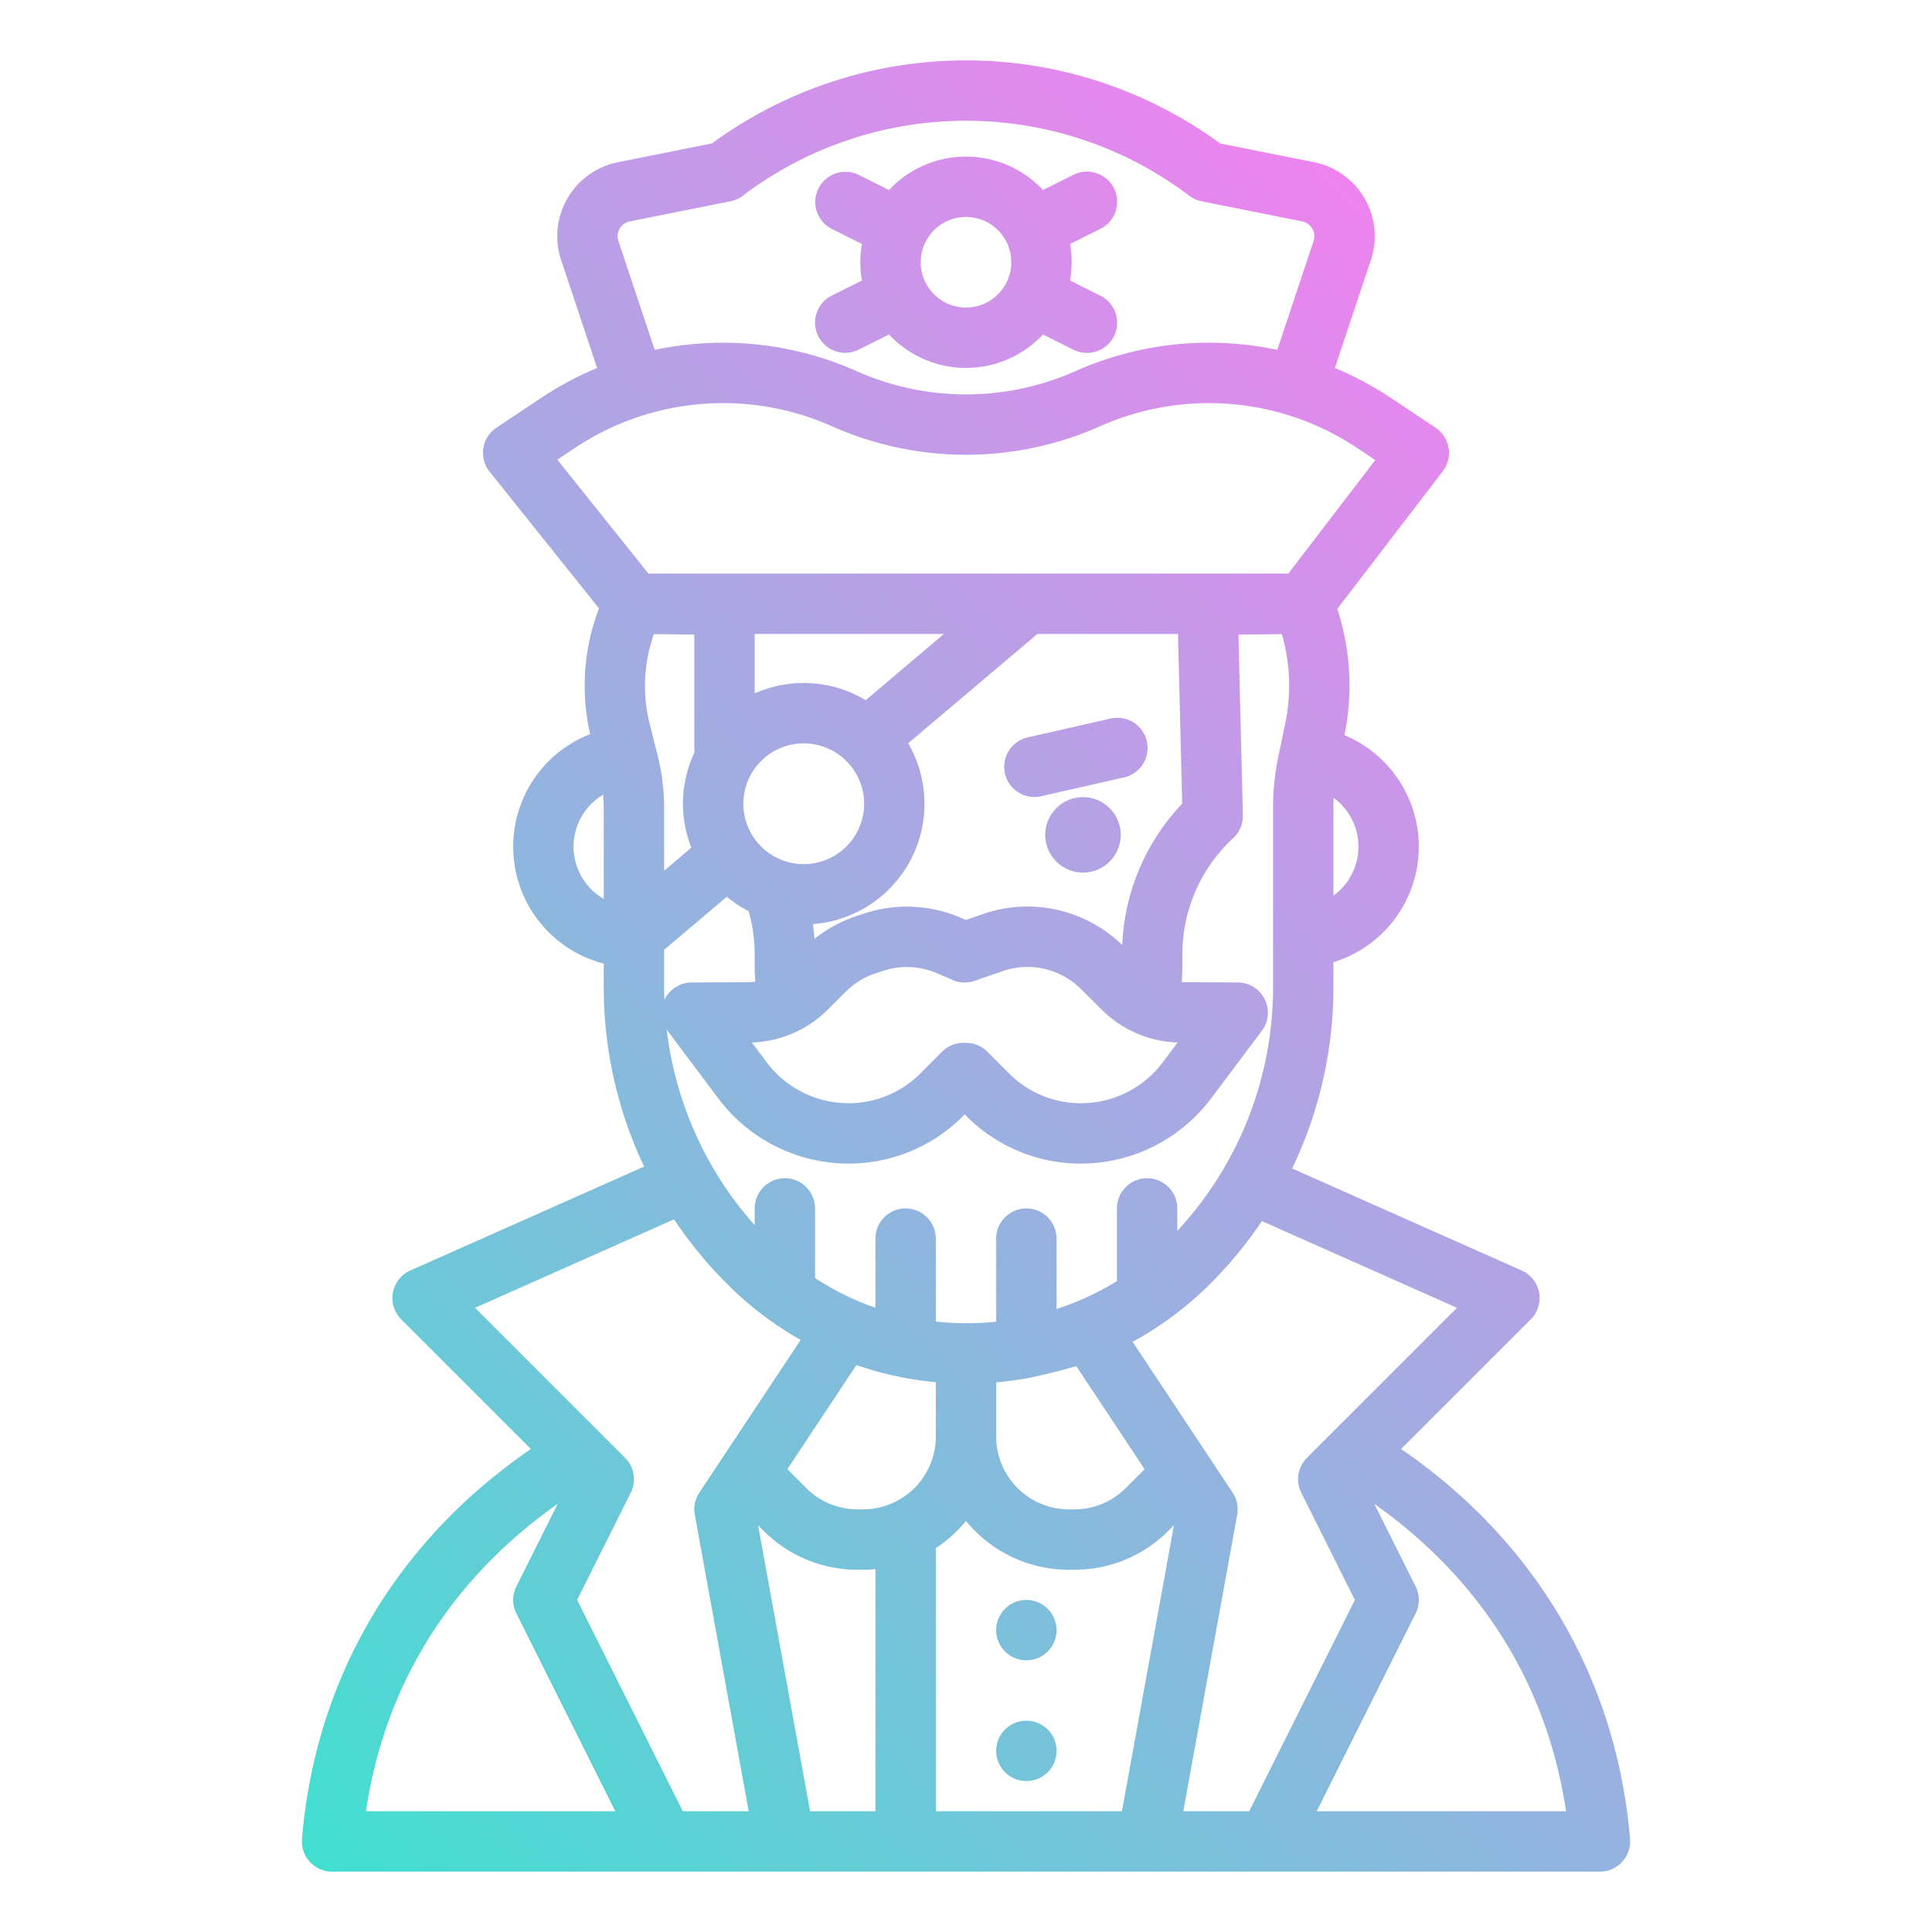 <?xml version="1.0" encoding="UTF-8"?>
<svg xmlns="http://www.w3.org/2000/svg" xmlns:xlink="http://www.w3.org/1999/xlink" viewBox="0 0 512 512" width="512" height="512"><defs><linearGradient id="linear-gradient" x1="75.672" y1="486.986" x2="436.328" y2="126.329" gradientUnits="userSpaceOnUse"><stop offset="0" stop-color="#41dfd0"/><stop offset="1" stop-color="#ee83ef"/></linearGradient></defs><g id="gradient"><path d="M431.972,487.335C428.44,444.951,406.954,408.442,371.314,384l34.343-34.342a8,8,0,0,0-2.408-12.968L342.434,309.66a111.081,111.081,0,0,0,10.939-48.281v-6.388a32.018,32.018,0,0,0,2.918-60.167,65.157,65.157,0,0,0-1.9-33.444l27.96-36.516a8,8,0,0,0-1.914-11.52l-11.732-7.821a88.085,88.085,0,0,0-14.945-8.007l9.53-28.59a20,20,0,0,0-15.052-25.937l-24.908-4.981a114,114,0,0,0-134.662,0l-24.908,4.981a20,20,0,0,0-15.052,25.937l9.53,28.59a88.123,88.123,0,0,0-14.945,8.007l-11.732,7.821A8,8,0,0,0,129.753,125l28.989,36.236a57.34,57.34,0,0,0-2.351,33.318A32.008,32.008,0,0,0,160,255.367v6.012a111.108,111.108,0,0,0,10.694,47.78l-61.943,27.53a8,8,0,0,0-2.408,12.968L140.69,384c-35.685,24.473-57.119,60.806-60.662,103.332A8,8,0,0,0,88,496H424a8,8,0,0,0,7.972-8.665ZM248,480V410.256a35.641,35.641,0,0,0,5.657-4.6q1.242-1.242,2.343-2.583,1.1,1.339,2.343,2.583A35.082,35.082,0,0,0,283.313,416h1.374a35.082,35.082,0,0,0,24.97-10.343l1.447-1.447L297.323,480Zm-33.323,0L200.9,404.21l1.447,1.447A35.082,35.082,0,0,0,227.313,416h1.374c1.113,0,2.218-.055,3.313-.157V480Zm24-115.059A89.9,89.9,0,0,0,248,366.294v14.393A19.314,19.314,0,0,1,228.687,400h-1.374a19.187,19.187,0,0,1-13.656-5.657l-5-5,18.3-27.6A89.99,89.99,0,0,0,238.679,364.941Zm59.664,29.4A19.187,19.187,0,0,1,284.687,400h-1.374A19.314,19.314,0,0,1,264,380.687V366.338a90.261,90.261,0,0,0,9.291-1.286s8.378-1.874,11.927-3.033l18.12,27.329Zm5.657-82.1a8,8,0,0,0-8,8v19.258a73.266,73.266,0,0,1-16,7.39V328.247a8,8,0,0,0-16,0v22.017a73.092,73.092,0,0,1-16-.06V328.247a8,8,0,0,0-16,0v18.321a73.245,73.245,0,0,1-16-7.866V320.247a8,8,0,0,0-16,0v4.434A94.618,94.618,0,0,1,176.676,272.8c.081.121.149.249.238.367l13.5,18a43.208,43.208,0,0,0,34.4,17.2,42.721,42.721,0,0,0,30.407-12.6l.435-.435.434.434a42.718,42.718,0,0,0,30.408,12.6,43.2,43.2,0,0,0,34.4-17.2l13.5-18a8,8,0,0,0-6.356-12.8l-14.873-.082c.116-1.486.178-2.977.178-4.465l0-3.009a41.791,41.791,0,0,1,13.445-30.682,8,8,0,0,0,2.578-6.081L328.2,168.167l11.514-.111a49.225,49.225,0,0,1,.873,23.733l-1.831,8.772a65.538,65.538,0,0,0-1.38,13.368v47.45A94.808,94.808,0,0,1,312,326.194v-5.947A8,8,0,0,0,304,312.247ZM312.188,168l1.1,44.98A57.873,57.873,0,0,0,297.4,250.442a36.02,36.02,0,0,0-36.9-8.214l-4.535,1.569-1.391-.6a36.03,36.03,0,0,0-25.423-1.151l-2,.653a36.226,36.226,0,0,0-11.309,6.113c-.093-1.311-.235-2.616-.417-3.916a31.967,31.967,0,0,0,25.252-47.919L274.93,168ZM176.074,264.992c-.044-1.2-.074-2.405-.074-3.613V251.71l16.617-14.061a32.08,32.08,0,0,0,5.78,3.81A41.862,41.862,0,0,1,200,252.93v2.921c0,1.43.067,2.861.175,4.287a14.211,14.211,0,0,1-1.863.149l-15.043.083a8,8,0,0,0-7.121,4.442C176.119,264.871,176.1,264.933,176.074,264.992ZM229,213a16,16,0,1,1-16-16A16.019,16.019,0,0,1,229,213Zm-9.694,54.611,4.917-4.875a20.146,20.146,0,0,1,7.9-4.825l2-.652a20.04,20.04,0,0,1,14.14.64l4.238,1.821a8,8,0,0,0,5.774.211l7.463-2.582a20.056,20.056,0,0,1,20.677,4.713l5.6,5.548a29.747,29.747,0,0,0,20.068,8.661l-3.974,5.3a27.13,27.13,0,0,1-21.6,10.8,26.83,26.83,0,0,1-19.1-7.909l-5.747-5.748A8,8,0,0,0,256,276.37h-.687a8,8,0,0,0-5.656,2.343l-5.748,5.748a26.824,26.824,0,0,1-19.094,7.909,27.13,27.13,0,0,1-21.6-10.8l-3.974-5.3A29.75,29.75,0,0,0,219.306,267.611Zm10.116-82.063A31.909,31.909,0,0,0,200,183.77V168h50.161Zm-55.158,14.57-2.082-8.264a41.323,41.323,0,0,1,1.095-23.8l10.723.11v30.082a8.031,8.031,0,0,0,.08,1.07,31.912,31.912,0,0,0-.874,25.337l-7.206,6.1V214.112A57.322,57.322,0,0,0,174.264,200.118Zm179.109,37.235V213.929q0-1.24.064-2.481a16.017,16.017,0,0,1-.064,25.905ZM163.888,63.866a4,4,0,0,1,3.01-5.187l26.671-5.334A8.019,8.019,0,0,0,196.8,51.9l.4-.3a98,98,0,0,1,117.6,0l.4.3a8.019,8.019,0,0,0,3.23,1.444L345.1,58.679a4,4,0,0,1,3.01,5.187L338.49,92.733a86.858,86.858,0,0,0-53.572,5.66h0a71.317,71.317,0,0,1-57.836,0,86.866,86.866,0,0,0-53.572-5.66Zm-11.719,54.969a70.854,70.854,0,0,1,68.414-5.821,87.35,87.35,0,0,0,70.834,0,70.851,70.851,0,0,1,68.414,5.821l4.624,3.083L341.422,152H171.845L147.7,121.816ZM152,224.38a15.978,15.978,0,0,1,7.832-13.772c.1,1.166.168,2.334.168,3.5v24.1A16,16,0,0,1,152,224.38Zm-4.209,174.149-10.946,21.893a8,8,0,0,0,0,7.156L163.056,480H96.975C101.963,446.487,119.355,418.627,147.791,398.529ZM180.944,480l-28-56,14.211-28.422a8,8,0,0,0-1.5-9.235L125.894,346.58l52.736-23.439a112.631,112.631,0,0,0,14.026,17.075l.2.2a89.678,89.678,0,0,0,19.32,14.676l-26.844,40.485a8,8,0,0,0-1.2,5.852L198.414,480Zm132.642,0,14.285-78.569a8,8,0,0,0-1.2-5.852l-26.516-39.991a89.594,89.594,0,0,0,20.566-15.372,112.631,112.631,0,0,0,13.707-16.607l51.682,22.971-39.763,39.763a8,8,0,0,0-1.5,9.235L359.056,424l-28,56Zm35.358,0,26.211-52.422a8,8,0,0,0,0-7.156l-10.942-21.883c28.414,20.127,45.822,48.047,50.81,81.461ZM297,221.247a10,10,0,1,1-10-10A10,10,0,0,1,297,221.247ZM280,432a8,8,0,1,1-8-8A8,8,0,0,1,280,432Zm0,32a8,8,0,1,1-8-8A8,8,0,0,1,280,464Zm14.227-273.554a8,8,0,1,1,3.546,15.6l-22,5a8,8,0,0,1-3.546-15.6ZM216.845,89.078a7.993,7.993,0,0,0,10.733,3.577l8.018-4.009a27.937,27.937,0,0,0,40.808,0l8.018,4.009a8,8,0,1,0,7.156-14.31l-8.006-4a27.6,27.6,0,0,0,0-9.684l8.006-4a8,8,0,1,0-7.156-14.31L276.4,50.354a27.937,27.937,0,0,0-40.808,0l-8.018-4.009a8,8,0,0,0-7.156,14.31l8.006,4a27.6,27.6,0,0,0,0,9.684l-8.006,4A8,8,0,0,0,216.845,89.078ZM256,57.5a12,12,0,1,1-12,12A12.013,12.013,0,0,1,256,57.5Z" style="fill:url(#linear-gradient)"/></g></svg>
